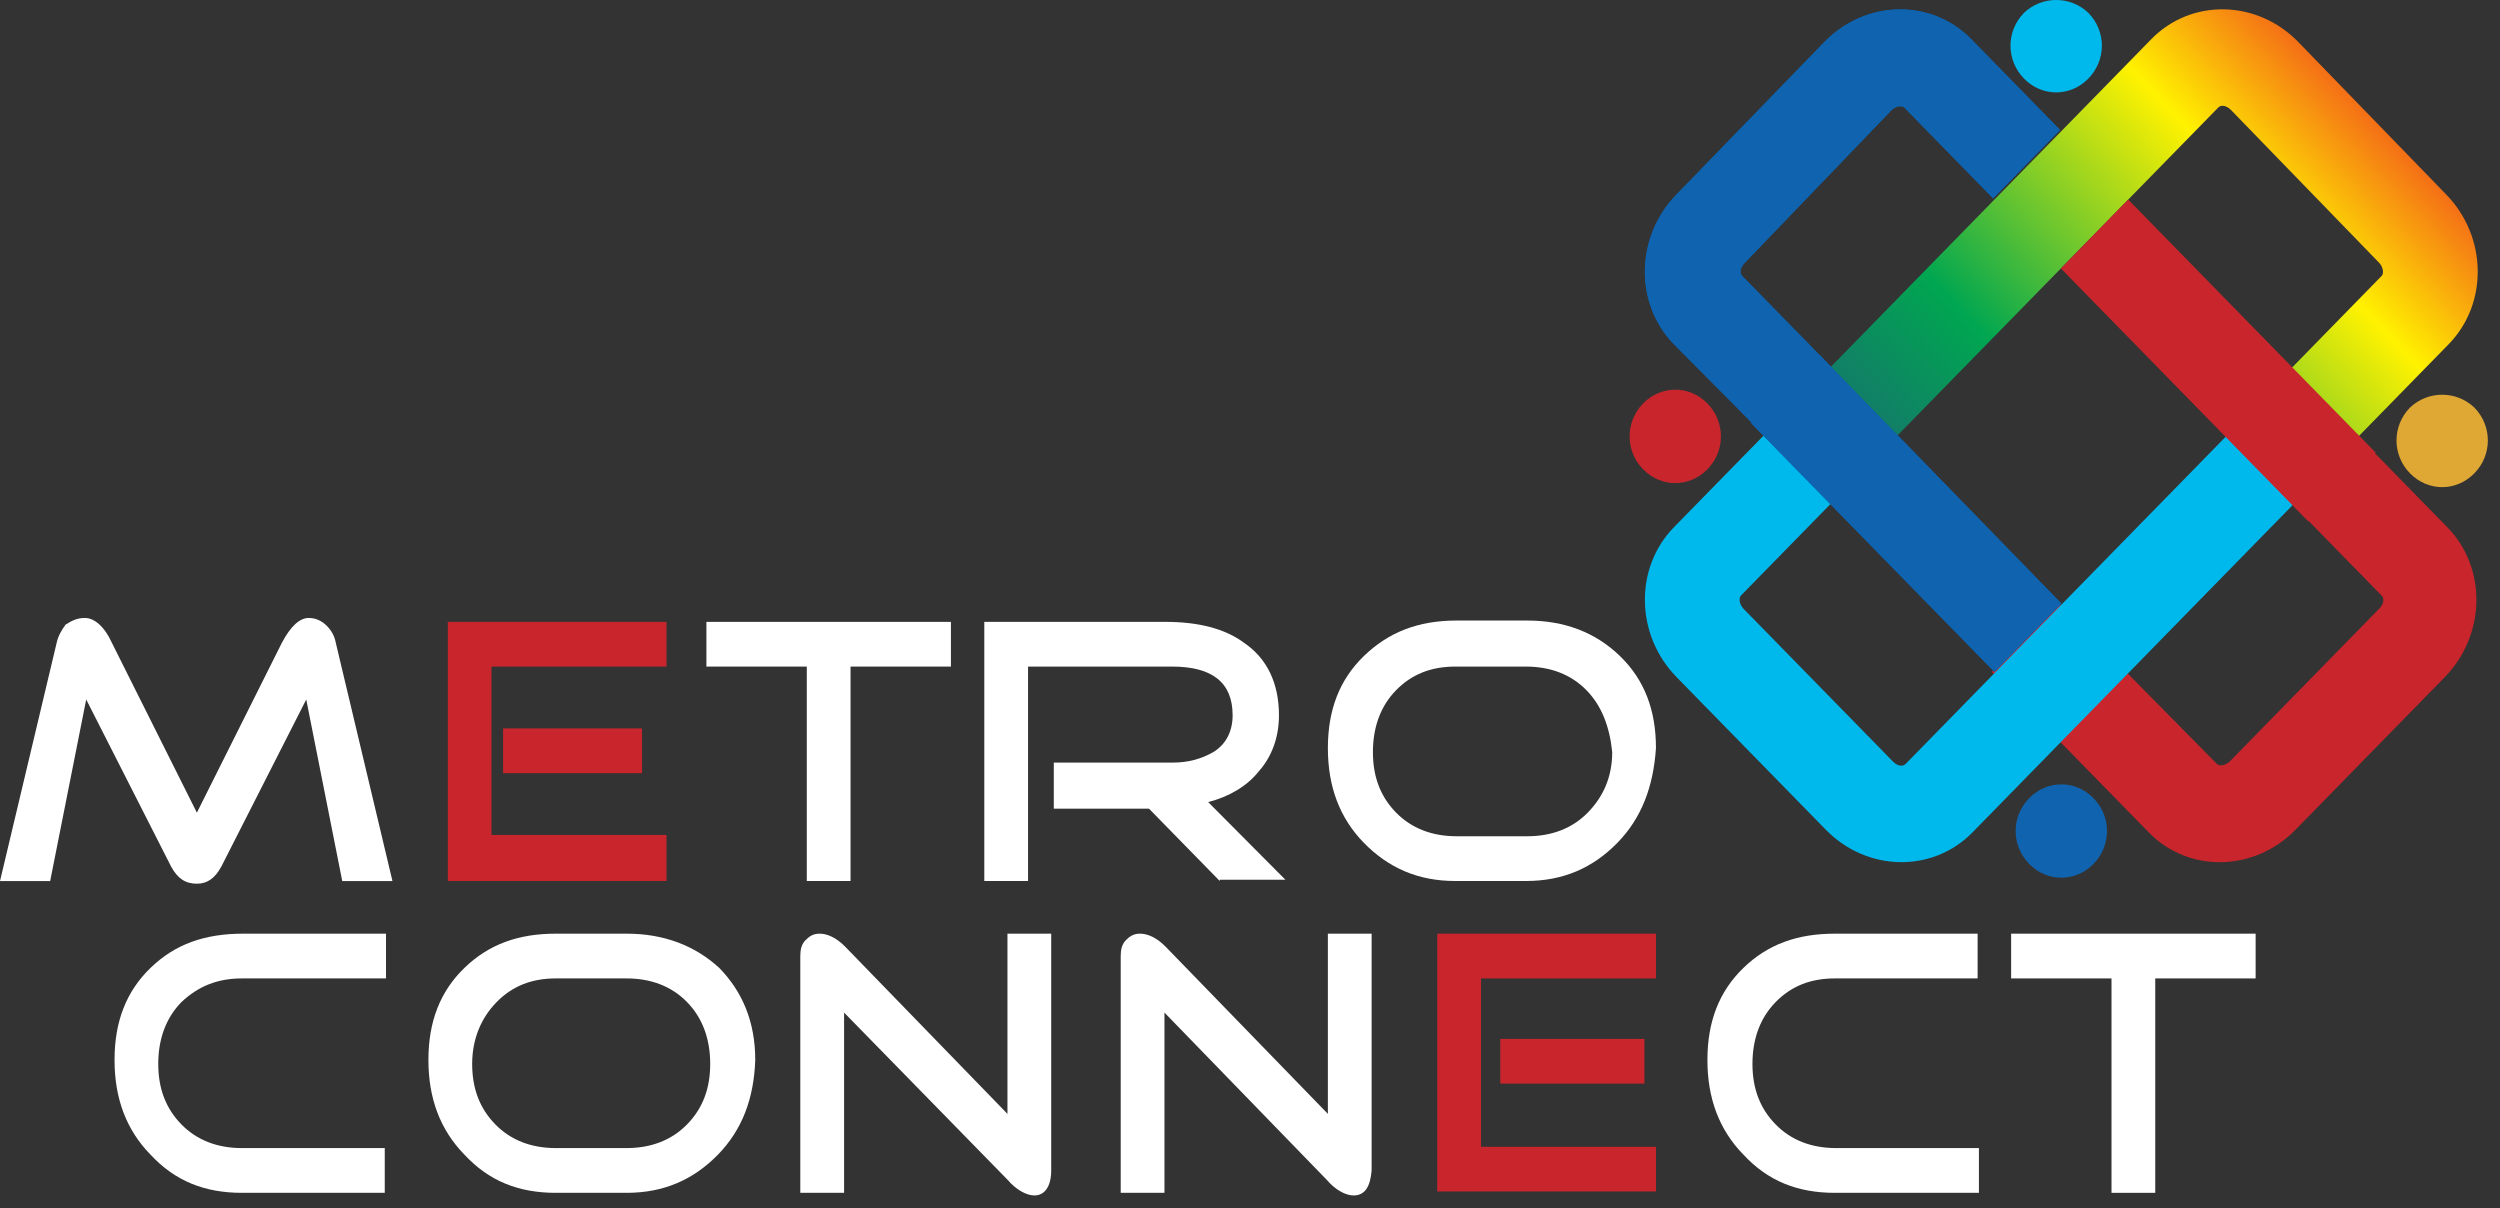<svg width="60" height="29" viewBox="0 0 60 29" fill="none" xmlns="http://www.w3.org/2000/svg">
<rect x="0" y="0" width="60" height="29" fill="#333333" stroke="none"/>
<path d="M8.214 21.145L7.35 16.788L5.312 20.798C5.157 21.082 4.972 21.209 4.725 21.209C4.447 21.209 4.262 21.082 4.107 20.798L2.069 16.788L1.204 21.145H0L1.359 15.431C1.39 15.273 1.482 15.115 1.575 14.989C1.729 14.894 1.853 14.831 2.038 14.831C2.254 14.831 2.501 15.021 2.687 15.431L4.725 19.504L6.763 15.431C6.979 15.021 7.195 14.831 7.411 14.831C7.566 14.831 7.72 14.894 7.844 15.021C7.967 15.147 8.029 15.273 8.06 15.431L9.419 21.145H8.214Z" fill="white"/>
<path d="M10.747 21.144V14.925H15.996V15.998H11.796V20.039H15.996V21.144H10.747Z" fill="#C9252C"/>
<path d="M20.413 15.998V21.144H19.363V15.998H16.954V14.925H22.822V15.998H20.413Z" fill="white"/>
<path d="M29.274 21.144L27.576 19.408H25.291V18.303H28.132C28.533 18.303 28.842 18.208 29.12 18.05C29.429 17.861 29.583 17.545 29.583 17.166C29.583 16.377 29.089 15.998 28.132 15.998H24.673V21.144H23.623V14.925H27.977C28.749 14.925 29.398 15.083 29.861 15.43C30.417 15.809 30.695 16.409 30.695 17.166C30.695 17.672 30.54 18.145 30.201 18.524C29.923 18.871 29.49 19.124 28.996 19.25L30.849 21.113H29.274V21.144Z" fill="white"/>
<path d="M38.817 20.228C38.23 20.828 37.52 21.144 36.624 21.144H34.926C34.03 21.144 33.32 20.828 32.733 20.228C32.147 19.628 31.869 18.871 31.869 17.955C31.869 17.039 32.147 16.313 32.733 15.745C33.32 15.177 34.03 14.893 34.957 14.893H36.655C37.551 14.893 38.292 15.177 38.879 15.745C39.465 16.313 39.743 17.039 39.743 17.955C39.681 18.871 39.404 19.628 38.817 20.228ZM38.076 16.566C37.705 16.187 37.211 15.998 36.624 15.998H34.926C34.339 15.998 33.876 16.187 33.505 16.566C33.135 16.945 32.95 17.45 32.95 18.05C32.95 18.65 33.135 19.123 33.505 19.502C33.876 19.881 34.37 20.07 34.957 20.07H36.655C37.242 20.07 37.736 19.881 38.107 19.502C38.477 19.123 38.693 18.65 38.693 18.05C38.632 17.45 38.446 16.945 38.076 16.566Z" fill="white"/>
<path d="M5.806 28.628C4.91 28.628 4.2 28.344 3.613 27.712C3.026 27.112 2.749 26.355 2.749 25.439C2.749 24.523 3.026 23.797 3.613 23.229C4.2 22.661 4.91 22.408 5.837 22.408H9.264V23.482H5.806C5.219 23.482 4.756 23.671 4.354 24.05C3.984 24.429 3.798 24.934 3.798 25.534C3.798 26.134 3.984 26.607 4.354 26.986C4.725 27.365 5.219 27.554 5.806 27.554H9.234V28.628H5.806Z" fill="white"/>
<path d="M17.23 27.712C16.644 28.312 15.933 28.628 15.038 28.628H13.339C12.444 28.628 11.734 28.344 11.147 27.712C10.56 27.112 10.282 26.355 10.282 25.439C10.282 24.523 10.56 23.797 11.147 23.229C11.734 22.661 12.444 22.408 13.339 22.408H15.038C15.933 22.408 16.675 22.692 17.261 23.229C17.817 23.797 18.126 24.523 18.126 25.439C18.095 26.355 17.817 27.112 17.23 27.712ZM16.489 24.05C16.119 23.671 15.625 23.482 15.038 23.482H13.339C12.753 23.482 12.29 23.671 11.919 24.05C11.548 24.429 11.332 24.934 11.332 25.534C11.332 26.134 11.518 26.607 11.888 26.986C12.259 27.365 12.753 27.554 13.339 27.554H15.038C15.625 27.554 16.119 27.365 16.489 26.986C16.86 26.607 17.045 26.134 17.045 25.534C17.045 24.934 16.86 24.429 16.489 24.05Z" fill="white"/>
<path d="M24.828 28.691C24.643 28.691 24.395 28.565 24.179 28.312L20.258 24.302V28.628H19.207V22.945C19.207 22.787 19.238 22.661 19.331 22.566C19.424 22.471 19.516 22.408 19.671 22.408C19.856 22.408 20.072 22.503 20.288 22.724L24.179 26.733V22.408H25.229V28.091C25.229 28.47 25.075 28.691 24.828 28.691Z" fill="white"/>
<path d="M32.486 28.691C32.301 28.691 32.054 28.565 31.838 28.312L27.947 24.302V28.628H26.897V22.945C26.897 22.787 26.928 22.661 27.02 22.566C27.113 22.471 27.206 22.408 27.36 22.408C27.546 22.408 27.762 22.503 27.978 22.724L31.869 26.733V22.408H32.919V28.091C32.888 28.47 32.764 28.691 32.486 28.691Z" fill="white"/>
<path d="M34.494 28.628V22.408H39.744V23.482H35.544V27.523H39.744V28.596H34.494V28.628ZM36.007 26.007V24.934H39.466V26.007H36.007Z" fill="#C9252C"/>
<path d="M44.035 28.628C43.14 28.628 42.429 28.344 41.843 27.712C41.256 27.112 40.978 26.355 40.978 25.439C40.978 24.523 41.256 23.797 41.843 23.229C42.429 22.661 43.14 22.408 44.035 22.408H47.463V23.482H44.035C43.449 23.482 42.985 23.671 42.615 24.05C42.244 24.429 42.059 24.934 42.059 25.534C42.059 26.134 42.244 26.607 42.615 26.986C42.985 27.365 43.479 27.554 44.066 27.554H47.494V28.628H44.035Z" fill="white"/>
<path d="M51.726 23.482V28.628H50.676V23.482H48.267V22.408H54.135V23.482H51.726Z" fill="white"/>
<path d="M15.409 17.482H12.074V18.556H15.409V17.482Z" fill="#C9252C"/>
<path d="M53.393 10.444L57.16 14.295C57.222 14.358 57.222 14.485 57.098 14.611L53.516 18.273C53.424 18.368 53.269 18.399 53.207 18.336L49.409 14.485L47.803 16.126L51.571 19.978C52.528 20.957 54.103 20.925 55.091 19.915L58.673 16.253C59.661 15.242 59.692 13.632 58.735 12.653L54.968 8.802L53.393 10.444Z" fill="#C9252C"/>
<path d="M40.978 9.684C41.41 10.126 41.41 10.821 40.978 11.263C40.546 11.705 39.866 11.705 39.434 11.263C39.002 10.821 39.002 10.126 39.434 9.684C39.866 9.242 40.546 9.242 40.978 9.684Z" fill="#C9252C"/>
<path d="M50.244 19.156C50.676 19.598 50.676 20.292 50.244 20.734C49.812 21.176 49.132 21.176 48.7 20.734C48.267 20.292 48.267 19.598 48.7 19.156C49.132 18.714 49.812 18.714 50.244 19.156Z" fill="#1063AF"/>
<path d="M50.12 0.308C50.553 0.75 50.553 1.444 50.12 1.886C49.688 2.328 49.008 2.328 48.576 1.886C48.144 1.444 48.144 0.75 48.576 0.308C49.008 -0.103 49.688 -0.103 50.12 0.308Z" fill="#00B9EC"/>
<path d="M59.384 9.781C59.817 10.223 59.817 10.918 59.384 11.36C58.952 11.802 58.273 11.802 57.84 11.36C57.408 10.918 57.408 10.223 57.84 9.781C58.273 9.371 58.952 9.371 59.384 9.781Z" fill="#DFA834"/>
<path d="M40.176 12.652C39.219 13.631 39.25 15.241 40.238 16.251L43.82 19.914C44.808 20.924 46.383 20.956 47.34 19.977L56.605 10.505L54.999 8.864L45.735 18.335C45.673 18.398 45.549 18.398 45.426 18.272L41.844 14.61C41.751 14.515 41.72 14.357 41.782 14.294L45.519 10.474L43.913 8.832L40.176 12.652Z" fill="#00B9EC"/>
<path d="M43.913 8.831L45.518 10.473L53.239 2.58C53.3 2.517 53.424 2.517 53.547 2.643L57.099 6.306C57.191 6.4 57.222 6.558 57.16 6.621L54.968 8.863L56.574 10.505L58.766 8.263C59.724 7.284 59.693 5.674 58.705 4.664L55.153 1.002C54.165 -0.009 52.59 -0.04 51.633 0.938L43.913 8.831Z" fill="url(#paint0_linear_1_174)"/>
<path d="M40.238 4.666C39.25 5.676 39.219 7.286 40.177 8.265L42.338 10.443L43.944 8.802L41.813 6.623C41.752 6.56 41.752 6.434 41.875 6.307L45.395 2.645C45.488 2.55 45.643 2.519 45.704 2.582L47.835 4.76L49.441 3.119L47.31 0.94C46.353 -0.038 44.778 -0.007 43.79 1.003L40.238 4.666Z" fill="#0062AF"/>
<path d="M47.867 16.126L49.473 14.485L43.667 8.518L42.03 10.159L47.867 16.126Z" fill="#0062AF"/>
<path d="M40.238 4.666C39.25 5.676 39.219 7.286 40.177 8.265L42.338 10.443L43.944 8.802L41.813 6.623C41.752 6.56 41.752 6.434 41.875 6.307L45.395 2.645C45.488 2.55 45.643 2.519 45.704 2.582L47.835 4.76L49.441 3.119L47.31 0.94C46.353 -0.038 44.778 -0.007 43.79 1.003L40.238 4.666Z" fill="#1063AF"/>
<path d="M47.867 16.126L49.473 14.485L43.667 8.518L42.03 10.159L47.867 16.126Z" fill="#1063AF"/>
<path d="M51.077 4.79L49.461 6.442L55.4 12.515L57.016 10.863L51.077 4.79Z" fill="#C9252C"/>
<defs>
<linearGradient id="paint0_linear_1_174" x1="58.428" y1="1.341" x2="38.816" y2="20.324" gradientUnits="userSpaceOnUse">
<stop stop-color="#ED1C24"/>
<stop offset="0.2" stop-color="#FFF200"/>
<stop offset="0.455" stop-color="#00A651"/>
<stop offset="0.8" stop-color="#343290"/>
<stop offset="0.826" stop-color="#00A7DF"/>
<stop offset="1" stop-color="#EA0F88"/>
</linearGradient>
</defs>
</svg>
